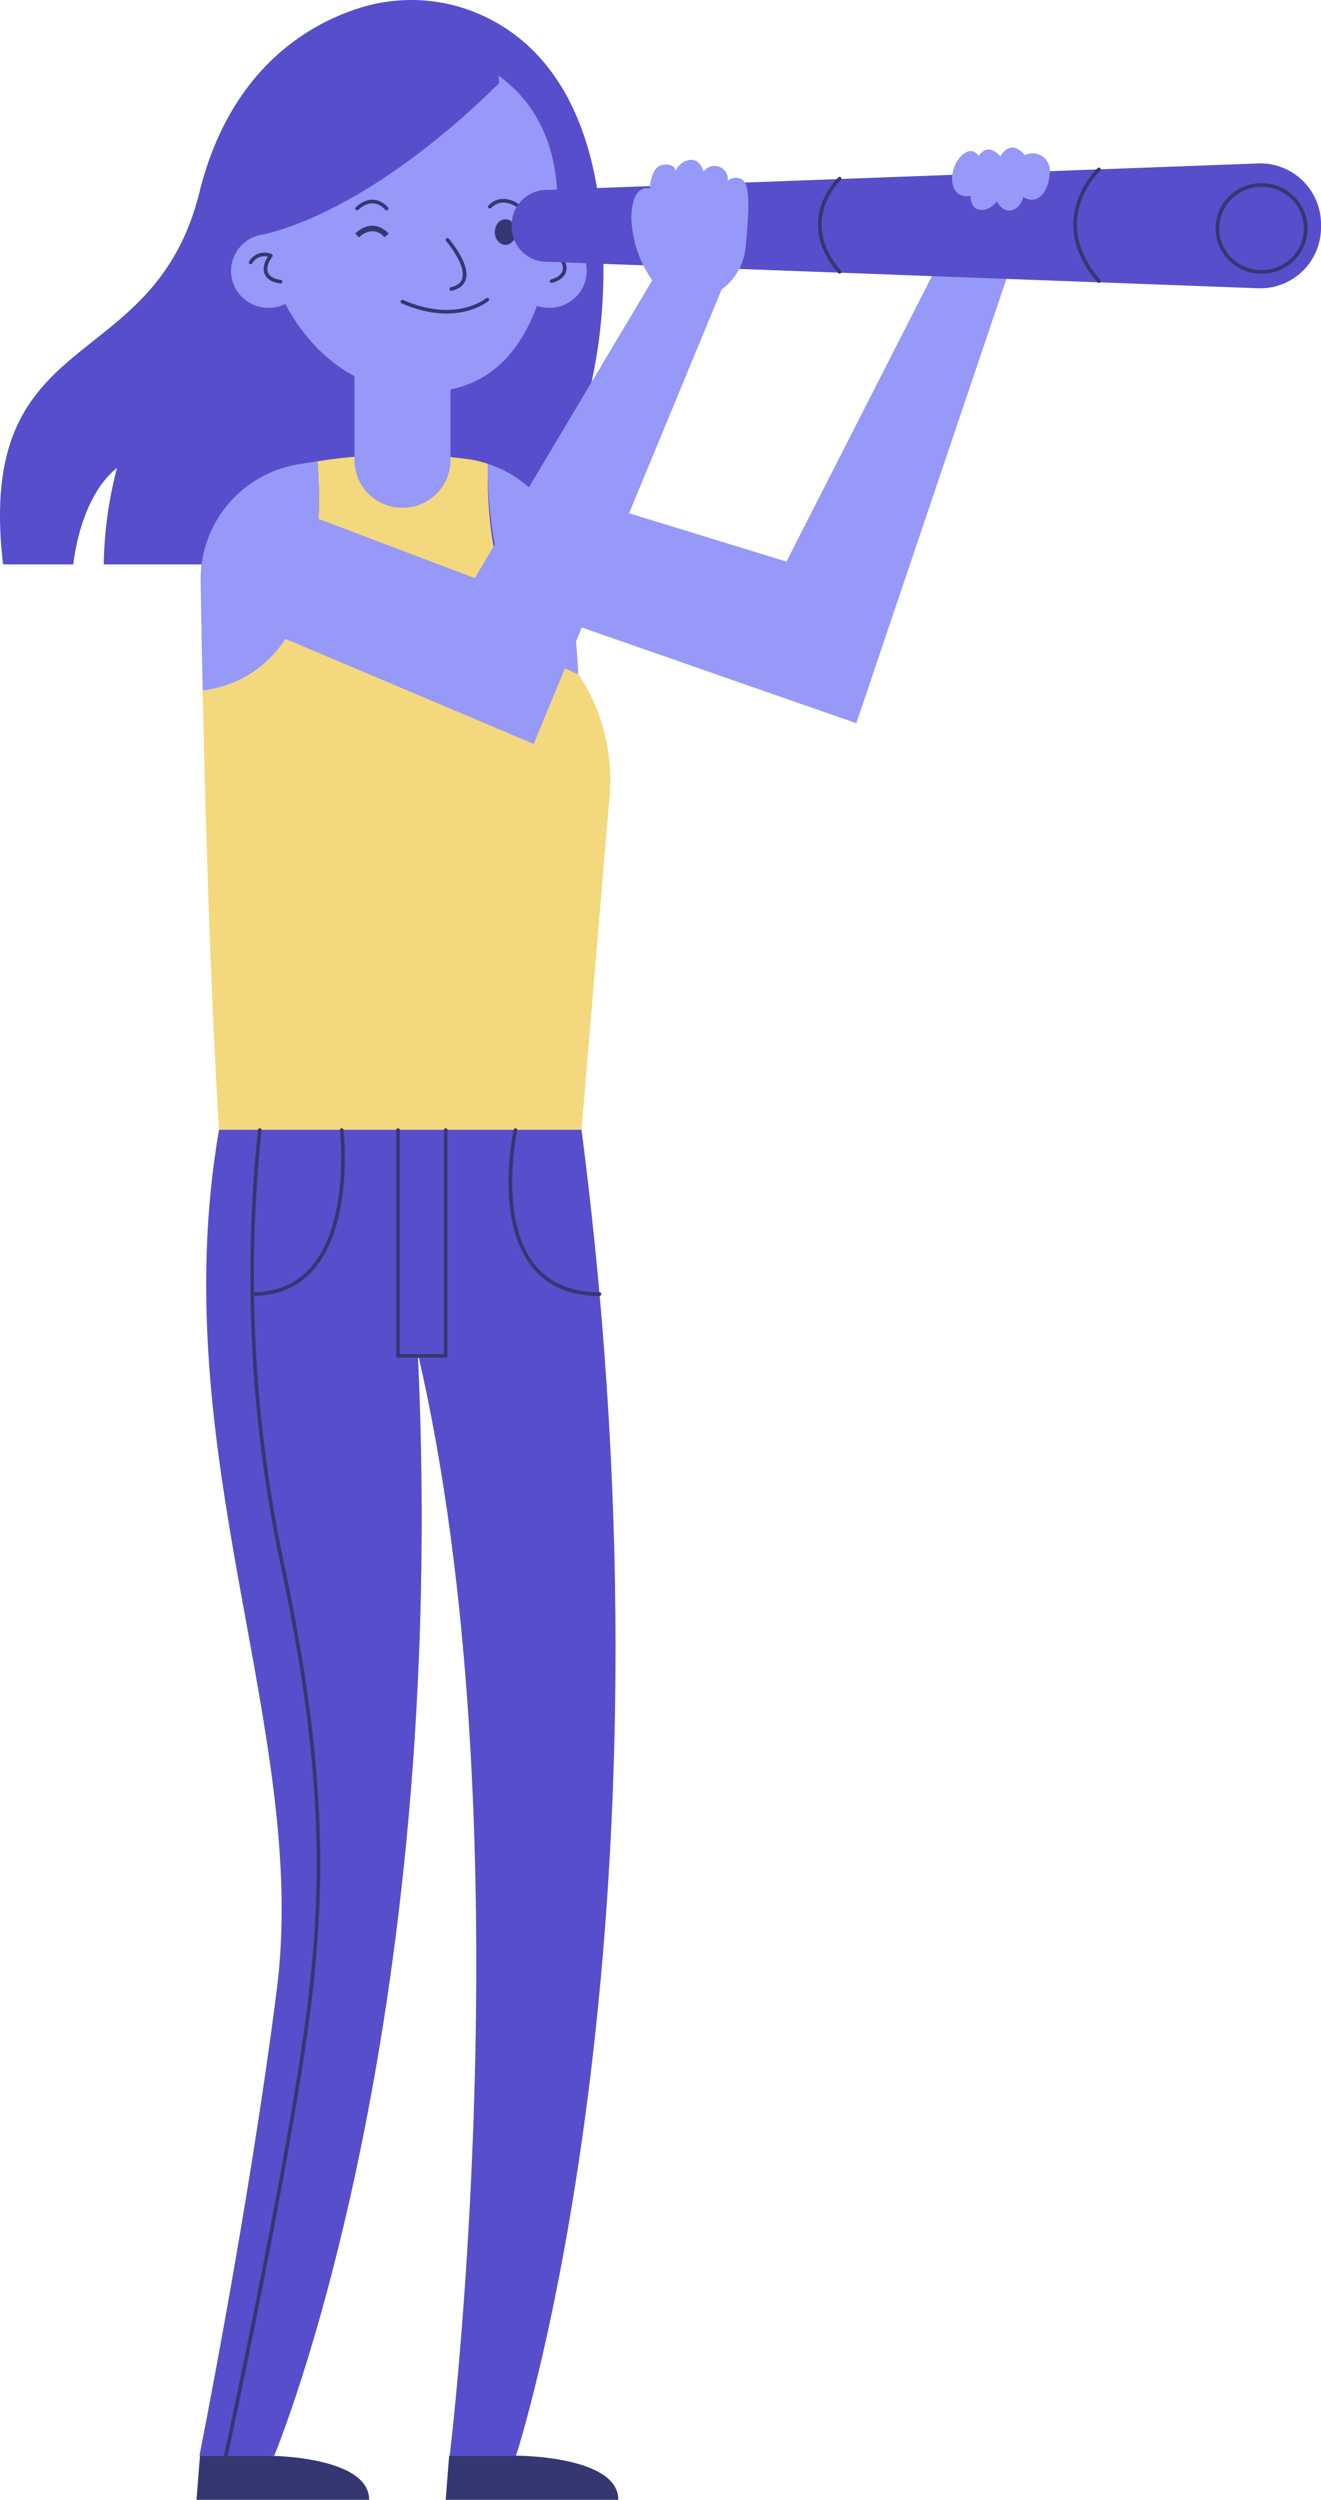 <svg xmlns="http://www.w3.org/2000/svg" width="154.979" height="293.076" viewBox="0 0 154.979 293.076"><g transform="translate(0 0)"><path d="M99.578,224.943a20.234,20.234,0,0,0-12.141.361c-5.872,2-14.718,7.323-18.209,21.413-5.43,21.915-26.382,15.115-23.039,43.631h8.247s.669-7.732,5.127-11.324A46.925,46.925,0,0,0,58,290.348h47.855s10.767-13.18,10.767-34.408C116.624,236.16,108.609,227.583,99.578,224.943Z" transform="translate(-45.829 -224.18)" fill="#574ecb"/><g transform="translate(23.777 53.312)"><path d="M102.278,278.279c-9.839-3.51-9.982-19.074-9.877-23.628a13.874,13.874,0,0,0-2.395-.56,61.727,61.727,0,0,0-17.6.267c.537,6.371.836,24.9-13.46,26.883.325,15.155.906,34.987,1.916,51.485h42.529l3.3-39.24a22.149,22.149,0,0,0-4.411-15.205Z" transform="translate(-58.944 -253.585)" fill="#f4d87d"/><path d="M88,278.831c-.2-5.53-1.042-8.84-1.218-12.453a13.58,13.58,0,0,0-9.384-12.2C77.3,258.727,78.163,275.323,88,278.831Z" transform="translate(-43.945 -253.108)" fill="#9699f8"/></g><path d="M72.512,254.012c-.738.111-1.474.216-2.241.352a13.672,13.672,0,0,0-11.458,13.579c.058,3.646.136,8.059.241,12.952C73.347,278.913,73.048,260.381,72.512,254.012Z" transform="translate(-35.275 -199.927)" fill="#9699f8"/><path d="M97.265,241.782c-.076-.479-.165-.945-.265-1.394-3.972-17.979-30.719-17.2-33.971.923-.027.15-.053.3-.076.453a25.271,25.271,0,0,0,.386,9.462c1.4,6.315,6.938,16.416,18.287,16.416s13.851-10.107,15.251-16.422A25.261,25.261,0,0,0,97.265,241.782Z" transform="translate(-32.136 -221.639)" fill="#9699f8"/><ellipse cx="4.404" cy="4.333" rx="4.404" ry="4.333" transform="translate(27.106 27.427)" fill="#9699f8"/><ellipse cx="4.404" cy="4.333" rx="4.404" ry="4.333" transform="translate(60.028 27.427)" fill="#9699f8"/><path d="M74.4,264.347h0a5.589,5.589,0,0,1-5.633-5.544V247.994l11.268,1.175V258.8A5.591,5.591,0,0,1,74.4,264.347Z" transform="translate(-27.184 -204.82)" fill="#9699f8"/><path d="M60.5,282.024l36.009,15.234,22.18-53.584-7.473-2.1L89.6,277.822l-22.155-8.4Z" transform="translate(-33.9 -210.04)" fill="#9699f8"/><path d="M80.862,283.411l36.947,12.879,18.563-54.9-7.6-1.615-19.159,37.565-22.668-6.96Z" transform="translate(-17.348 -211.5)" fill="#9699f8"/><path d="M82.923,382.979s12-.013,12,5.178H74.67l.406-5.178Z" transform="translate(-22.382 -95.081)" fill="#343771"/><path d="M66.8,382.979s12-.013,12,5.178H58.545l.406-5.178Z" transform="translate(-35.491 -95.081)" fill="#343771"/><path d="M63.387,250.679s11.607-1.639,28-17.769C91.384,217.42,53.685,227.427,63.387,250.679Z" transform="translate(-32.852 -223.136)" fill="#574ecb"/><g transform="translate(23.398 131.672)"><path d="M83.459,297.588c0,.011,0,.024,0,.035C83.463,296.946,83.459,296.2,83.459,297.588Z" transform="translate(-38.635 -296.807)" fill="#574ecb"/><path d="M103.564,297.272c0,.627,0,1.2,0-.034H61.03c-6.548,37.976,10.633,70.485,6.781,100.81-3.2,25.217-9.076,54.636-9.076,54.636h8.771s20.588-48.852,16.852-129.232c12.812,55.16,3.737,129.232,3.737,129.232h7.781S115.833,391.813,103.564,297.272Z" transform="translate(-58.735 -296.457)" fill="#574ecb"/></g><g transform="translate(29.405 23.533)"><ellipse cx="1.247" cy="1.498" rx="1.247" ry="1.498" transform="translate(28.63 2.188) rotate(-0.51)" fill="#343771"/><path d="M81.827,243.556s-3.573,3.026-9.957.241" transform="translate(-54.063 -231.961)" fill="none" stroke="#343771" stroke-linecap="round" stroke-linejoin="round" stroke-miterlimit="10" stroke-width="0.428"/><path d="M74.787,239.692s4.213,4.873.442,5.763" transform="translate(-51.692 -235.102)" fill="none" stroke="#343771" stroke-linecap="round" stroke-linejoin="round" stroke-miterlimit="10" stroke-width="0.428"/><path d="M84.644,241.166a1.893,1.893,0,0,0-2.462-.415c1.3,1.258,1.209,2.654-.654,3.178" transform="translate(-46.212 -234.504)" fill="none" stroke="#343771" stroke-linecap="round" stroke-linejoin="round" stroke-miterlimit="10" stroke-width="0.428"/><path d="M62.048,241.586a1.887,1.887,0,0,1,2.368-.785c-1.091,1.441-.781,2.807,1.144,3.042" transform="translate(-62.048 -234.355)" fill="none" stroke="#343771" stroke-linecap="round" stroke-linejoin="round" stroke-miterlimit="10" stroke-width="0.428"/><path d="M80.985,237.867s-1.876-1.585-3.461-.007" transform="translate(-49.466 -237.16)" fill="none" stroke="#343771" stroke-linecap="round" stroke-linejoin="round" stroke-miterlimit="10" stroke-width="0.428"/><path d="M72.394,238.033s-1.418-1.842-3.461-.009" transform="translate(-56.451 -237.118)" fill="none" stroke="#343771" stroke-linecap="round" stroke-linejoin="round" stroke-miterlimit="10" stroke-width="0.428"/><path d="M72.394,239.775s-1.418-1.842-3.461-.007" transform="translate(-56.451 -235.702)" fill="none" stroke="#343771" stroke-miterlimit="10" stroke-width="0.641"/></g><path d="M166.688,234.747l-83.9,3.124a4.108,4.108,0,0,0-3.847,4.2h0a4.108,4.108,0,0,0,3.847,4.2l83.9,3.124a7.132,7.132,0,0,0,7.2-7.323h0A7.132,7.132,0,0,0,166.688,234.747Z" transform="translate(-18.91 -215.593)" fill="#574ecb"/><path d="M89.306,248.883a13.527,13.527,0,0,1-2.622-7.593c.076-4.128,2.172-3.392,2.172-3.392s.076-2.654,1.574-2.8,1.423.736,1.423.736a2.257,2.257,0,0,1,1.8-1.325c1.2,0,1.5,1.4,1.5,1.4A1.57,1.57,0,0,1,98,237.014a1.278,1.278,0,0,1,1.423-.3c.974.294,1.275,1.916.674,7.961a6.911,6.911,0,0,1-4.2,5.823Z" transform="translate(-12.615 -215.783)" fill="#9699f8"/><path d="M110.555,234.716s-.785-1.41-2.192.152-1.358,4.953,1.236,4.522c.027,2.312,2.284,1.858,3.1.616.9,1.818,2.674,1.207,3.086-.488,1.918,1.133,3.033-1.024,3.1-2.738a2.035,2.035,0,0,0-2.91-2.17c-1.267-1.559-2.371-.774-2.868.15C111.5,232.974,110.555,234.716,110.555,234.716Z" transform="translate(4.261 -216.421)" fill="#9699f8"/><path d="M64.424,297.257a163.261,163.261,0,0,0,2.7,51.18c5.963,28.047,4.643,43.091,1.623,61.478s-8.305,42.754-8.305,42.754" transform="translate(-33.946 -164.77)" fill="none" stroke="#343771" stroke-linecap="round" stroke-linejoin="round" stroke-miterlimit="10" stroke-width="0.428"/><path d="M77.176,297.257v26.477H71.585V297.257" transform="translate(-24.89 -164.77)" fill="none" stroke="#343771" stroke-linecap="round" stroke-linejoin="round" stroke-miterlimit="10" stroke-width="0.428"/><path d="M72.638,297.257s2.266,19.232-10.475,19.232" transform="translate(-32.55 -164.77)" fill="none" stroke="#343771" stroke-linecap="round" stroke-linejoin="round" stroke-miterlimit="10" stroke-width="0.428"/><path d="M79.453,297.257s-4.242,19.232,9.863,19.232" transform="translate(-18.98 -164.77)" fill="none" stroke="#343771" stroke-linecap="round" stroke-linejoin="round" stroke-miterlimit="10" stroke-width="0.428"/><ellipse cx="5.178" cy="5.096" rx="5.178" ry="5.096" transform="translate(142.826 21.689)" stroke-width="0.428" stroke="#343771" stroke-linecap="round" stroke-linejoin="round" stroke-miterlimit="10" fill="none"/><path d="M118.189,235.132s-6.271,5.852,0,13.1" transform="translate(10.732 -215.276)" fill="none" stroke="#343771" stroke-linecap="round" stroke-linejoin="round" stroke-miterlimit="10" stroke-width="0.428"/><path d="M101.2,235.733s-5.229,4.877,0,10.921" transform="translate(-2.7 -214.787)" fill="none" stroke="#343771" stroke-linecap="round" stroke-linejoin="round" stroke-miterlimit="10" stroke-width="0.428"/></g></svg>